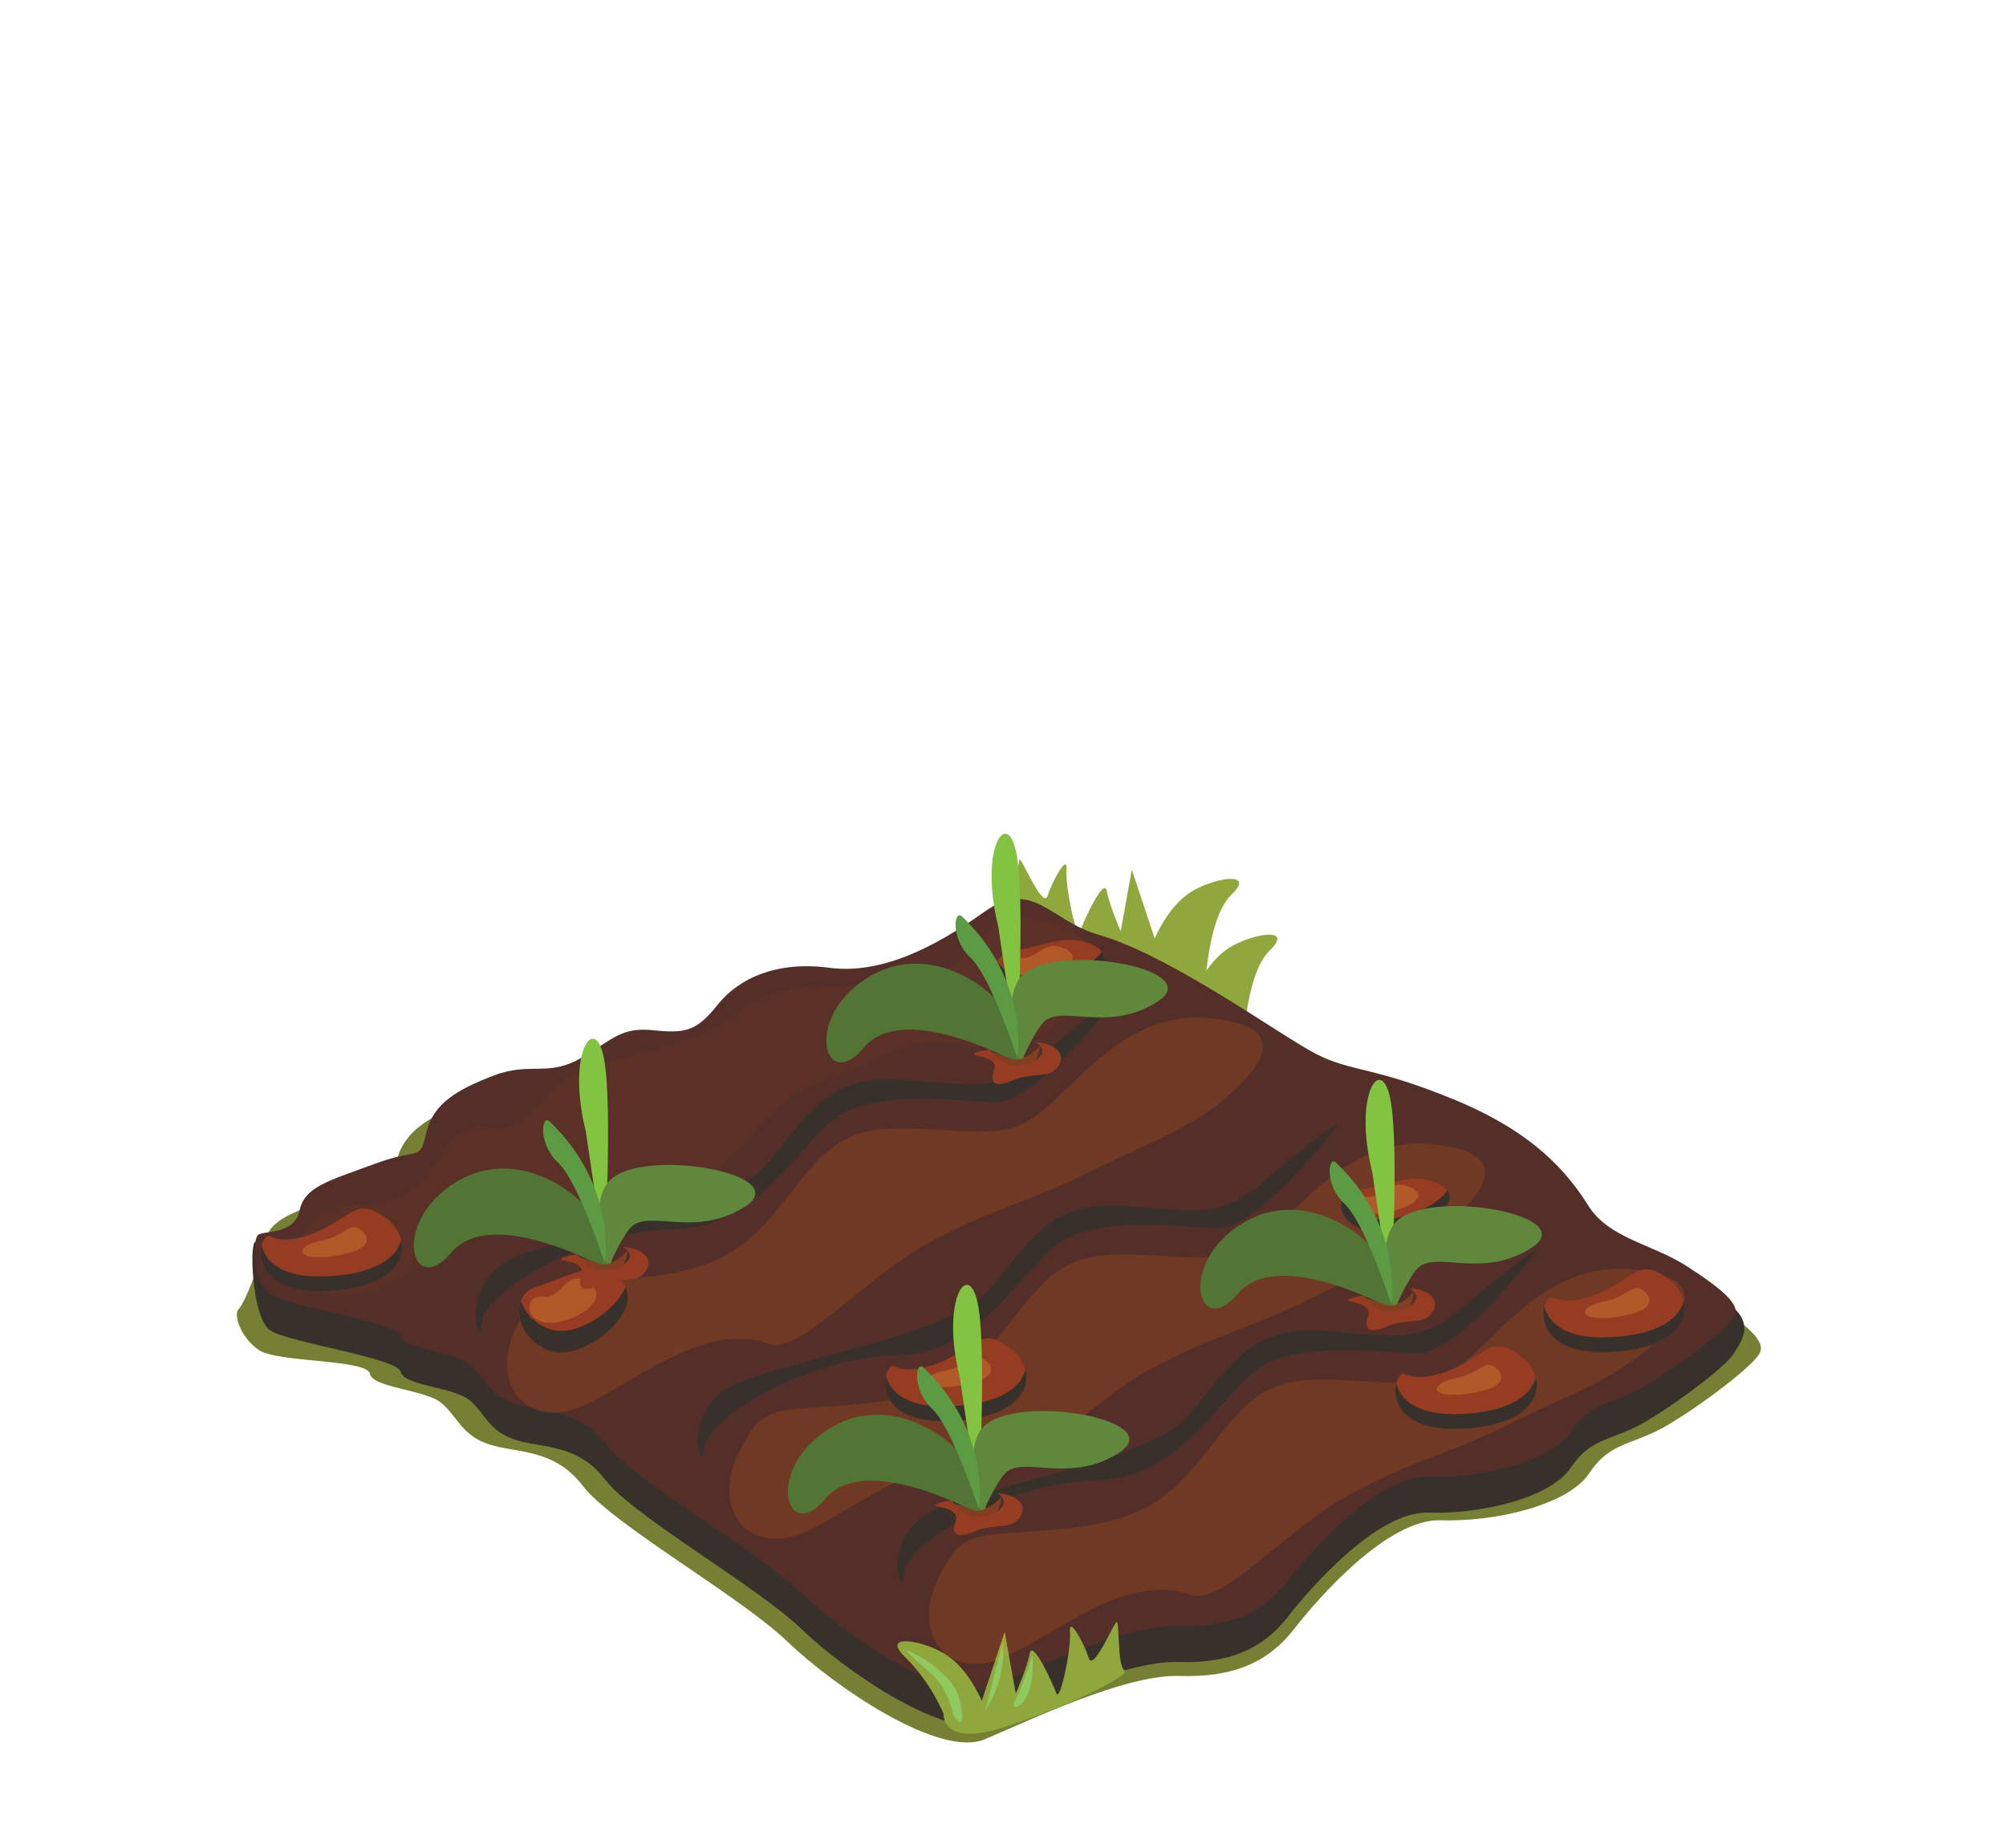 <?xml version="1.0" encoding="UTF-8" standalone="no"?>
<svg xmlns="http://www.w3.org/2000/svg" width="100%" height="100%" viewBox="-10 0 380 350" version="1.1" style="clip-rule:evenodd;fill-rule:evenodd;stroke-linejoin:round;stroke-miterlimit:2" id="svg311">
    <g transform="translate(34.872,157.928)" style="clip-rule:evenodd;display:inline;fill-rule:evenodd;stroke-linejoin:round;stroke-miterlimit:2" id="stage-1">
        <path d="m 181.132,30.399 -0.359,-1.078 c 0.244,0.141 0.465,0.275 0.664,0.403 -0.197,0.42 -0.305,0.675 -0.305,0.675 z m -6.439,-1.383 c 0,0 -0.567,-1.283 -1.185,-2.905 0.568,0.203 1.099,0.402 1.602,0.597 z m -7.68,-0.049 c -0.412,1.148 -1.38,-2.197 -2.016,-5.729 1.324,0.479 2.659,0.943 3.984,1.369 -0.89,1.743 -1.694,3.593 -1.968,4.36 z m -6.153,-6.675 c -0.362,1.158 -1.301,0.06 -2.287,-1.565 0.806,0.338 1.632,0.676 2.476,1.012 -0.071,0.195 -0.137,0.382 -0.189,0.553 z m 26.839,-0.504 c -1.631,1.096 -2.985,2.644 -4.034,4.129 0.522,-4.793 1.768,-11.505 4.736,-14.37 4.859,-4.693 -3.78,-3.133 -7.967,-0.324 -4.183,2.807 -6.566,8.61 -6.566,8.61 l -4.339,-13.026 -2.1,11.644 c 0,0 -2.138,-4.837 -2.642,-7.6 -0.505,-2.763 -4.367,5.67 -5.039,7.553 -0.675,1.882 -2.85,-8.307 -2.59,-11.6 0.258,-3.293 -2.773,2.394 -3.565,4.923 -0.787,2.529 -4.325,-5.678 -5.142,-6.715 -0.815,-1.037 -0.142,8.211 -1.633,9.057 -0.835,0.473 2.866,2.679 8.343,5.169 -0.118,2.329 -0.314,4.962 -1.077,5.395 -1.488,0.846 11.411,7.179 23.122,10.846 11.71,3.671 13.353,6.326 13.353,6.326 0,0 0.25,-15.004 5.108,-19.694 4.857,-4.691 -3.783,-3.132 -7.968,-0.323 z" style="fill:#8fa73d;fill-rule:nonzero" id="path2"/>
        <path d="m 279.154,88.56 c -6.858,-4.458 -15.431,-5.485 -19.545,-12 -4.116,-6.516 -10.631,-14.402 -26.403,-20.917 -15.774,-6.515 -20.231,-5.487 -27.089,-8.917 -6.857,-3.427 -28.8,-19.543 -43.204,-23.658 -9.611,-2.746 -13.029,-11.314 -22.63,-4.458 -9.598,6.858 -20.229,12.346 -30.516,10.972 -10.284,-1.37 -17.831,2.058 -21.945,7.202 -4.116,5.143 -6.172,5.829 -12.688,5.143 -6.514,-0.686 -7.885,1.715 -14.398,5.486 -6.515,3.772 -9.945,0.687 -17.146,3.429 -7.202,2.743 -11.999,5.485 -13.373,11.316 -1.372,5.828 -1.028,2.742 -10.287,6.172 -9.257,3.428 -13.715,4.457 -14.743,9.257 -1.029,4.8 -3.824,11.434 -4.854,12.462 -1.029,1.03 0.355,5.333 3.785,7.732 3.428,2.402 20.498,1.751 21.07,4.494 0.571,2.742 10.516,2.968 13.603,5.6 3.084,2.631 3.771,6.059 8.914,7.772 5.143,1.716 12.345,0.687 17.831,7.888 5.485,7.199 29.83,20.915 38.745,29.486 8.915,8.574 28.802,22.118 37.375,18.518 8.571,-3.601 26.589,-12.345 36.953,-12.002 10.366,0.342 16.879,-2.742 21.681,-8.915 4.799,-6.172 17.83,-20.915 27.773,-20.572 9.944,0.343 24.002,-2.744 28.117,-8.917 4.113,-6.17 8.23,-5.141 15.086,-9.257 6.858,-4.115 15.772,-10.973 17.145,-13.373 1.373,-2.399 -2.4,-5.485 -9.257,-9.943 z" style="fill:#758035;fill-rule:nonzero" id="path4"/>
        <path d="m 281.519,88.239 c -6.58,-4.277 -21.553,-4.721 -25.502,-10.975 -3.948,-6.251 -10.201,-13.819 -25.339,-20.072 -15.136,-6.252 -19.415,-5.266 -25.996,-8.556 -6.58,-3.292 -27.64,-18.757 -41.461,-22.706 -9.226,-2.634 -12.504,-10.859 -21.719,-4.278 -9.213,6.582 -19.414,11.848 -29.287,10.531 -9.874,-1.317 -17.11,1.975 -21.059,6.91 -3.951,4.936 -5.924,5.595 -12.176,4.936 -6.253,-0.658 -7.568,1.646 -13.818,5.265 -6.255,3.62 -9.547,0.659 -16.457,3.291 -6.909,2.633 -11.516,5.265 -12.833,10.86 -1.317,5.592 -0.986,2.632 -9.872,5.922 -8.884,3.292 -13.164,4.279 -14.15,8.884 -0.59,2.755 -3.149,1.553 -5.323,0.35 -1.463,-0.809 -2.752,-1.618 -3.15,-1.221 -0.986,0.987 -0.411,14.364 2.878,16.667 3.293,2.305 24.241,5.264 24.789,7.898 0.55,2.631 10.093,2.849 13.057,5.372 2.959,2.526 3.617,5.817 8.552,7.461 4.936,1.645 11.848,0.659 17.113,7.57 5.265,6.91 28.628,20.072 37.184,28.298 8.556,8.227 27.643,21.225 35.869,17.77 8.225,-3.455 25.515,-11.847 35.463,-11.518 9.947,0.331 16.2,-2.631 20.807,-8.556 4.606,-5.922 17.111,-20.072 26.655,-19.743 9.543,0.33 23.034,-2.632 26.982,-8.556 3.948,-5.922 7.898,-4.935 14.48,-8.883 6.581,-3.949 15.136,-10.531 16.453,-12.835 1.316,-2.303 4.444,-5.807 -2.14,-10.086 z" style="fill:#37302b;fill-rule:nonzero" id="path6"/>
        <path d="M 274.775,81.987 C 268.193,77.71 259.966,76.723 256.017,70.47 252.069,64.217 245.816,56.648 230.678,50.396 215.542,44.145 211.263,45.132 204.682,41.842 198.102,38.55 177.042,23.085 163.221,19.135 153.995,16.5 150.717,8.275 141.502,14.858 c -9.213,6.581 -19.414,11.846 -29.287,10.531 -9.874,-1.318 -17.11,1.974 -21.059,6.909 -3.951,4.937 -5.924,5.595 -12.176,4.937 -6.253,-0.659 -7.568,1.644 -13.818,5.265 -6.255,3.62 -9.547,0.657 -16.457,3.29 -6.909,2.633 -11.516,5.266 -12.833,10.858 -1.317,5.594 -0.986,2.634 -9.872,5.925 -8.884,3.29 -13.164,4.276 -14.15,8.884 -0.987,4.607 -6.909,3.618 -7.897,4.607 -0.987,0.988 -0.987,8.884 2.302,11.188 3.293,2.305 24.241,5.266 24.789,7.897 0.55,2.632 10.093,2.851 13.057,5.375 2.959,2.524 3.617,5.815 8.552,7.458 4.936,1.647 11.848,0.659 17.113,7.57 5.265,6.911 28.628,20.073 37.184,28.3 8.556,8.228 27.643,21.224 35.869,17.769 8.225,-3.455 25.515,-11.846 35.463,-11.517 9.947,0.33 16.2,-2.633 20.807,-8.556 4.606,-5.923 17.111,-20.072 26.655,-19.743 9.543,0.328 23.034,-2.633 26.982,-8.556 3.948,-5.923 7.898,-4.936 14.48,-8.885 6.581,-3.949 15.136,-10.529 16.453,-12.834 1.316,-2.304 -2.304,-5.265 -8.884,-9.543 z" style="fill:#542f29;fill-rule:nonzero" id="path8"/>
        <path d="m 168.154,158.485 c -1.49,-0.846 -0.817,-10.095 -1.634,-9.055 -0.815,1.035 -4.351,9.242 -5.142,6.712 -0.789,-2.527 -3.82,-8.215 -3.562,-4.921 0.259,3.293 -1.916,13.48 -2.591,11.597 -0.671,-1.882 -4.533,-10.314 -5.038,-7.55 -0.506,2.761 -2.643,7.599 -2.643,7.599 l -2.098,-11.644 -4.339,13.027 c 0,0 -2.384,-5.805 -6.569,-8.611 -4.184,-2.809 -12.824,-4.367 -7.965,0.324 4.858,4.69 7.28,10.709 7.28,10.709 0,0 -0.532,6.329 11.18,2.659 11.71,-3.668 24.613,-10.001 23.121,-10.846 z" style="fill:#8fa73d;fill-rule:nonzero" id="path10"/>
        <path d="m 139.867,157.255 c -7.471,0 -11.232,-7.787 -6.921,-16.364 4.799,-9.544 6.253,-7.571 23.364,-9.215 17.112,-1.645 21.391,-6.91 29.617,-17.44 6.708,-8.588 10.571,-10.828 19.976,-10.828 2.129,0 4.543,0.115 7.337,0.297 2.487,0.162 4.583,0.271 6.395,0.296 -0.24,0.919 -0.269,2.104 0.108,3.303 0.002,0.006 0.004,0.013 0.006,0.019 0.001,0.002 0.001,0.004 0.002,0.006 0.804,2.525 3.416,5.108 9.665,5.396 h 0.004 c 0.012,0 0.023,0.001 0.035,0.002 h 0.008 c 0.019,10e-4 0.04,0.002 0.059,0.002 0.004,0.001 0.01,0.001 0.014,0.001 0.01,0 0.019,10e-4 0.029,10e-4 0.008,0 0.016,0.001 0.023,0.001 0.011,0.001 0.022,0.001 0.033,0.001 0.012,10e-4 0.022,10e-4 0.033,0.002 h 0.022 c 0.011,0.001 0.021,0.001 0.032,0.001 0.005,10e-4 0.011,10e-4 0.016,10e-4 0.016,0.001 0.031,0.001 0.047,0.002 h 0.016 c 0.014,0 0.028,10e-4 0.042,10e-4 0.003,0 0.006,0 0.008,0.001 0.018,0 0.034,0.001 0.052,0.001 h 0.01 c 0.017,10e-4 0.033,10e-4 0.05,0.002 h 0.002 c 0.019,0 0.038,0 0.057,0.001 h 10e-4 c 0.018,0 0.037,10e-4 0.055,10e-4 h 0.003 c 0.175,0.004 0.352,0.005 0.531,0.005 0.486,0 0.991,-0.012 1.518,-0.039 0.02,-0.001 0.04,-0.002 0.06,-0.003 0.006,0 0.011,-0.001 0.017,-0.001 0.015,-0.001 0.031,-0.002 0.046,-0.002 0.005,-0.001 0.012,-0.001 0.017,-0.001 0.019,-0.001 0.037,-0.002 0.056,-0.003 0.007,-0.001 0.015,-0.001 0.022,-0.002 0.012,0 0.025,-0.001 0.037,-0.002 0.008,0 0.016,-10e-4 0.024,-10e-4 0.018,-0.001 0.036,-0.002 0.054,-0.003 0.006,0 0.014,-0.001 0.02,-0.001 0.013,-0.001 0.026,-0.002 0.038,-0.003 0.009,0 0.018,-0.001 0.027,-0.001 0.012,-10e-4 0.023,-0.002 0.036,-0.002 0.013,-10e-4 0.026,-0.002 0.04,-0.003 0.01,0 0.019,-10e-4 0.03,-0.002 0.01,0 0.021,-0.001 0.032,-0.002 0.008,0 0.019,-0.001 0.027,-0.002 0.013,0 0.025,-10e-4 0.038,-0.002 0.013,-0.001 0.027,-0.002 0.04,-0.003 0.011,0 0.02,-0.001 0.031,-0.002 0.009,0 0.017,-0.001 0.027,-0.001 0.009,-0.001 0.018,-0.002 0.028,-0.002 0.011,-0.001 0.023,-0.002 0.034,-0.003 0.016,-0.001 0.031,-0.002 0.046,-0.003 0.009,-0.001 0.016,-0.001 0.025,-0.002 0.011,-10e-4 0.022,-10e-4 0.033,-0.002 0.007,-0.001 0.013,-0.001 0.02,-0.002 0.021,-0.001 0.04,-0.003 0.061,-0.004 0.006,-0.001 0.013,-0.001 0.019,-0.001 0.012,-10e-4 0.024,-0.002 0.036,-0.003 0.005,-10e-4 0.011,-10e-4 0.015,-10e-4 0.026,-0.002 0.052,-0.004 0.078,-0.006 0.002,0 0.003,-0.001 0.005,-0.001 0.013,-0.001 0.024,-0.002 0.037,-0.003 0.004,0 0.01,0 0.014,-0.001 0.04,-0.003 0.08,-0.006 0.12,-0.009 0.004,-10e-4 0.009,-10e-4 0.014,-0.002 0.013,-0.001 0.025,-0.002 0.038,-0.003 0.004,0 0.008,0 0.012,-0.001 0.026,-0.002 0.052,-0.004 0.078,-0.007 h 0.003 c 0.013,-0.001 0.026,-0.002 0.039,-0.003 0.005,-0.001 0.008,-0.001 0.013,-0.001 0.042,-0.004 0.083,-0.008 0.125,-0.012 h 0.002 c 2.565,-0.234 4.675,-0.699 6.384,-1.326 0,-0.001 0.002,-0.001 0.003,-0.001 0.008,-0.004 0.016,-0.007 0.025,-0.01 0.003,-10e-4 0.007,-0.002 0.01,-0.003 0.008,-0.003 0.015,-0.006 0.023,-0.009 10e-4,0 10e-4,0 0.002,-10e-4 0.016,-0.006 0.032,-0.012 0.048,-0.018 0.006,-0.002 0.011,-0.004 0.017,-0.006 0.006,-0.002 0.012,-0.005 0.018,-0.007 0.009,-0.003 0.017,-0.006 0.027,-0.01 0.005,-0.002 0.011,-0.004 0.016,-0.006 0.009,-0.004 0.018,-0.007 0.027,-0.01 0.004,-0.002 0.007,-0.003 0.011,-0.005 0.01,-0.003 0.021,-0.008 0.03,-0.011 0.003,-10e-4 0.006,-0.002 0.008,-0.003 0.012,-0.005 0.024,-0.01 0.036,-0.014 0.003,-0.001 0.006,-0.002 0.008,-0.003 0.012,-0.005 0.022,-0.009 0.034,-0.013 0.001,-10e-4 0.002,-0.002 0.004,-0.002 0.027,-0.011 0.053,-0.021 0.08,-0.032 7.606,-3.032 6.682,-9.42 2.433,-12.381 -1.718,-1.198 -2.93,-1.686 -4.013,-1.686 -1.857,0 -3.338,1.434 -6.352,3.188 -0.32,0.186 -0.64,0.363 -0.956,0.529 2.079,-1.564 4.352,-3.799 7.582,-6.923 8.237,-7.972 14.972,-11.437 22.631,-11.437 1.299,0 2.626,0.1 3.99,0.294 -1.398,0.445 -2.819,1.623 -5.179,2.997 -3.201,1.865 -6.255,2.7 -8.564,2.7 -1.133,0 -2.086,-0.201 -2.789,-0.58 -0.096,-0.051 -0.194,-0.076 -0.292,-0.076 -1.016,0 -2.079,2.62 -1.153,5.24 0.398,1.126 1.165,2.253 2.461,3.171 l 0.001,10e-4 c 0.007,0.005 0.014,0.01 0.021,0.015 0.002,0.001 0.005,0.003 0.008,0.005 0.005,0.004 0.01,0.007 0.015,0.011 0.007,0.005 0.012,0.008 0.019,0.013 0.002,0.001 0.004,0.003 0.007,0.005 0.005,0.003 0.01,0.007 0.016,0.011 1.167,0.804 2.753,1.442 4.869,1.769 0.003,0 0.005,10e-4 0.008,10e-4 0.01,0.001 0.019,0.003 0.029,0.004 0.002,0.001 0.005,0.001 0.007,0.001 0.016,0.003 0.032,0.005 0.048,0.008 0.005,0 0.012,0.001 0.017,0.002 0.007,0.001 0.015,0.002 0.022,0.003 0.008,0.002 0.017,0.003 0.025,0.004 0.009,0.001 0.017,0.003 0.026,0.004 0.009,10e-4 0.019,0.003 0.029,0.004 0.005,0.001 0.01,0.001 0.016,0.002 0.012,0.002 0.024,0.004 0.037,0.005 0.002,0.001 0.003,0.001 0.004,0.001 0.014,0.002 0.029,0.004 0.043,0.006 0.004,10e-4 0.008,10e-4 0.012,0.002 0.03,0.004 0.06,0.008 0.091,0.012 h 0.004 c 0.892,0.117 1.873,0.18 2.952,0.18 0.486,0 0.991,-0.013 1.517,-0.039 0.02,-0.001 0.041,-0.002 0.061,-0.003 0.005,-0.001 0.01,-0.001 0.015,-0.001 0.018,-0.001 0.037,-0.002 0.055,-0.003 h 0.007 c 0.021,-0.002 0.043,-0.003 0.065,-0.004 h 0.002 c 0.022,-10e-4 0.043,-0.002 0.065,-0.004 h 0.002 c 3.264,-0.186 5.863,-0.72 7.885,-1.485 -7.448,6.79 -16.31,9.683 -26.802,14.93 -11.847,5.923 -18.427,6.91 -30.603,13.491 -11.355,6.137 -22.684,19.302 -28.988,19.301 -0.455,0 -0.885,-0.069 -1.287,-0.214 -1.841,-0.667 -3.711,-0.958 -5.595,-0.958 -10.322,0 -20.991,8.75 -28.828,12.387 l -0.791,-4.388 -1.806,5.422 c -0.381,0.121 -0.753,0.223 -1.115,0.304 -0.929,0.208 -1.817,0.306 -2.658,0.306 z M 274.188,88.818 c -0.335,-1.797 -1.487,-3.475 -3.145,-4.631 -0.243,-0.17 -0.476,-0.325 -0.701,-0.467 3.474,1.249 4.265,3.146 3.846,5.098 z" style="fill:#6f3923;fill-rule:nonzero" id="path12"/>
        <path d="m 143.64,156.645 1.806,-5.422 0.791,4.388 c -0.905,0.42 -1.773,0.772 -2.597,1.034 z" style="fill:#a1a438;fill-rule:nonzero" id="path14"/>
        <path d="m 231.336,90.426 c -8.881,7.45 -16.452,3.737 -28.629,3.737 -12.176,0 -16.452,9.542 -23.034,16.672 -6.582,7.13 -33.564,11.956 -46.069,16.563 -12.503,4.608 -7.567,18.758 -7.238,12.834 0.328,-5.923 19.743,-17.441 36.525,-17.769 16.782,-0.33 24.022,-17.77 31.92,-21.939 7.896,-4.17 21.061,-2.412 28.629,-2.083 7.568,0.329 22.047,-18.429 22.047,-18.429 3.337,-4.046 -5.265,2.963 -14.151,10.414 z" style="fill:#37302b;fill-rule:nonzero" id="path16"/>
        <path d="m 102.026,133.552 c -7.472,0 -11.234,-7.787 -6.921,-16.364 4.797,-9.544 6.251,-7.569 23.363,-9.215 1.906,-0.183 3.652,-0.411 5.263,-0.686 0.302,0.481 0.687,0.947 1.166,1.381 10e-4,10e-4 0.003,0.002 0.004,0.003 0.005,0.005 0.01,0.01 0.015,0.014 0.002,0.002 0.004,0.004 0.006,0.006 0.006,0.004 0.011,0.01 0.017,0.014 0.004,0.004 0.007,0.007 0.011,0.011 0.002,0.001 0.004,0.003 0.006,0.005 0.99,0.876 2.377,1.617 4.274,2.076 h 0.001 c 0.028,0.007 0.055,0.013 0.083,0.02 0.003,0.001 0.006,0.001 0.01,0.002 0.016,0.004 0.032,0.008 0.049,0.012 0.001,0 0.002,0 0.004,10e-4 0.007,0.001 0.014,0.003 0.021,0.005 0.006,10e-4 0.011,0.002 0.017,0.003 0.006,0.002 0.013,0.003 0.019,0.005 0.011,0.002 0.022,0.005 0.033,0.007 0.005,10e-4 0.01,0.002 0.016,0.004 0.008,0.001 0.015,0.003 0.023,0.005 0.005,10e-4 0.01,0.002 0.015,0.003 0.012,0.003 0.024,0.005 0.036,0.008 0.003,0.001 0.007,0.002 0.011,0.002 0.009,0.002 0.02,0.005 0.03,0.007 0.003,0.001 0.007,0.001 0.01,0.002 0.014,0.003 0.026,0.006 0.039,0.009 h 0.005 c 0.012,0.003 0.025,0.006 0.038,0.008 0.002,10e-4 0.004,10e-4 0.006,0.002 0.029,0.006 0.058,0.012 0.087,0.018 1.187,0.24 2.557,0.375 4.137,0.375 0.486,0.001 0.992,-0.012 1.519,-0.039 0.017,-0.001 0.033,-0.002 0.05,-0.003 6.995,-0.361 10.975,-2.304 12.806,-4.701 0.002,-0.003 0.004,-0.006 0.006,-0.009 0.002,-0.002 0.003,-0.003 0.005,-0.005 2.407,-3.166 1.075,-7.118 -2.008,-9.268 -0.975,-0.68 -1.787,-1.131 -2.506,-1.393 1.366,-1.606 2.76,-3.383 4.292,-5.343 6.707,-8.586 10.569,-10.828 19.971,-10.828 2.13,0 4.545,0.115 7.341,0.297 2.846,0.186 5.181,0.302 7.163,0.302 8.559,0 10.551,-2.158 18.834,-10.175 8.236,-7.97 14.97,-11.436 22.628,-11.436 1.826,0 3.706,0.197 5.67,0.578 10.201,1.974 6.61,7.525 3.621,10.858 -7.999,8.924 -17.77,11.848 -29.617,17.771 -11.845,5.923 -18.427,6.91 -30.604,13.49 -11.353,6.139 -22.684,19.301 -28.986,19.3 -0.455,0 -0.885,-0.069 -1.286,-0.214 -1.84,-0.666 -3.71,-0.957 -5.592,-0.957 -12.066,0 -24.605,11.956 -32.545,13.726 -0.928,0.207 -1.815,0.306 -2.656,0.306 z M 215.505,75.608 c 0.012,0.002 0.024,0.004 0.036,0.006 0.471,0.081 0.977,0.12 1.506,0.12 1.233,0 2.594,-0.209 3.954,-0.571 6.601,-1.752 13.168,-7.092 4.905,-9.519 -0.771,-0.226 -1.582,-0.322 -2.43,-0.322 -3.254,0 -7.049,1.413 -11.226,2.272 -5.159,1.062 -3.685,6.597 2.879,7.942 h 0.001 c 0.009,0.002 0.018,0.004 0.027,0.006 10e-4,0 0.003,0.001 0.004,0.001 0.026,0.005 0.053,0.01 0.08,0.016 0.002,0 0.004,0.001 0.007,0.001 0.008,0.002 0.016,0.003 0.024,0.005 0.003,0 0.006,0.001 0.01,0.002 0.024,0.004 0.048,0.009 0.072,0.013 0.005,0.001 0.01,0.002 0.015,0.003 0.006,0.001 0.013,0.002 0.019,0.004 0.006,10e-4 0.012,0.002 0.018,0.003 0.007,10e-4 0.013,0.002 0.02,0.004 0.01,0.001 0.019,0.003 0.029,0.005 0.005,10e-4 0.009,0.002 0.014,0.002 0.008,0.002 0.015,0.003 0.023,0.004 0.004,10e-4 0.009,0.002 0.013,0.003 z" style="fill:#6f3923;fill-rule:nonzero" id="path18"/>
        <path d="m 193.494,66.721 c -8.883,7.451 -16.452,3.739 -28.628,3.739 -12.175,0 -16.452,9.543 -23.035,16.672 -6.583,7.131 -33.565,11.956 -46.069,16.563 -12.504,4.607 -7.568,18.757 -7.239,12.835 0.329,-5.924 19.743,-17.442 36.527,-17.771 16.781,-0.328 24.022,-17.769 31.918,-21.939 7.898,-4.17 21.061,-2.411 28.629,-2.083 7.568,0.329 22.046,-18.426 22.046,-18.426 3.339,-4.047 -5.263,2.961 -14.149,10.41 z" style="fill:#37302b;fill-rule:nonzero" id="path20"/>
        <path d="m 59.942,109.672 c -1.541,0 -2.924,-0.331 -4.112,-0.932 1.509,0.274 3.108,0.509 4.727,0.915 -0.208,0.011 -0.412,0.017 -0.615,0.017 z" style="fill:#5b3f25;fill-rule:nonzero" id="path22"/>
        <path d="m 60.557,109.655 c -1.619,-0.406 -3.218,-0.641 -4.727,-0.915 -4.57,-2.314 -6.237,-8.625 -2.811,-15.433 0.221,-0.44 0.434,-0.854 0.643,-1.246 0.637,2.494 2.658,4.98 5.885,5.938 h 0.001 c 0.009,0.003 0.018,0.005 0.028,0.008 10e-4,0 0.002,10e-4 0.003,10e-4 0.027,0.008 0.053,0.015 0.08,0.023 0.003,10e-4 0.006,0.002 0.01,0.003 0.007,0.002 0.014,0.004 0.022,0.006 0.005,10e-4 0.009,0.003 0.014,0.004 0.01,0.003 0.019,0.005 0.029,0.008 0.007,0.002 0.014,0.004 0.022,0.006 0.005,10e-4 0.011,0.003 0.016,0.004 0.007,0.002 0.014,0.004 0.021,0.006 0.005,0.001 0.01,0.003 0.014,0.004 0.012,0.003 0.024,0.006 0.035,0.009 0.472,0.124 0.977,0.182 1.506,0.182 6.509,0 16.581,-8.838 11.199,-13.836 1.184,-0.093 2.459,-0.202 3.835,-0.335 17.112,-1.645 21.39,-6.911 29.616,-17.441 6.708,-8.584 10.571,-10.827 19.971,-10.827 2.131,0 4.546,0.115 7.343,0.298 2.846,0.186 5.18,0.301 7.162,0.301 8.559,0 10.551,-2.157 18.833,-10.173 8.238,-7.972 14.971,-11.438 22.629,-11.438 1.826,0 3.707,0.198 5.671,0.578 10.201,1.975 6.607,7.526 3.619,10.86 -8,8.921 -17.77,11.846 -29.616,17.769 -11.846,5.923 -18.429,6.91 -30.603,13.491 -11.354,6.139 -22.684,19.302 -28.987,19.3 -0.455,0 -0.885,-0.069 -1.286,-0.214 -1.841,-0.666 -3.711,-0.957 -5.594,-0.957 -12.065,0 -24.604,11.955 -32.543,13.728 -0.704,0.157 -1.385,0.251 -2.04,0.288 z" style="fill:#6f3923;fill-rule:nonzero" id="path24"/>
        <path d="m 151.411,42.84 c -8.886,7.451 -16.455,3.737 -28.631,3.737 -12.174,0 -16.452,9.545 -23.035,16.674 -6.581,7.131 -33.563,11.955 -46.067,16.564 -12.505,4.605 -7.569,18.756 -7.24,12.833 0.329,-5.923 19.744,-17.442 36.525,-17.77 16.782,-0.331 24.023,-17.769 31.92,-21.939 7.899,-4.17 21.061,-2.412 28.629,-2.083 7.569,0.329 22.046,-18.428 22.046,-18.428 3.338,-4.046 -5.264,2.962 -14.147,10.412 z" style="fill:#37302b;fill-rule:nonzero" id="path26"/>
        <path d="m 20.098,87.477 c -1.716,0 -3.267,-0.268 -4.566,-0.795 h 0.144 c 0.487,0 0.991,-0.013 1.518,-0.039 0.02,-0.001 0.04,-0.002 0.059,-0.003 0.007,-0.001 0.012,-0.001 0.019,-0.001 0.016,-10e-4 0.032,-0.002 0.049,-0.003 0.003,0 0.008,0 0.012,-10e-4 0.019,-0.001 0.041,-0.002 0.061,-0.003 0.003,0 0.006,0 0.01,-0.001 0.018,0 0.035,-0.001 0.052,-0.002 0.005,-0.001 0.009,-0.001 0.013,-0.001 0.021,-0.001 0.041,-0.003 0.061,-0.004 h 0.007 c 0.018,-10e-4 0.037,-0.002 0.056,-0.003 0.004,-10e-4 0.008,-10e-4 0.012,-10e-4 0.041,-0.003 0.081,-0.005 0.122,-0.008 0.004,0 0.008,0 0.012,-10e-4 0.019,-0.001 0.04,-0.002 0.059,-0.003 h 0.001 c 0.022,-0.002 0.044,-0.003 0.065,-0.005 h 0.004 c 0.021,-10e-4 0.041,-0.003 0.063,-0.004 h 10e-4 c 0.022,-0.002 0.043,-0.003 0.065,-0.005 h 0.001 c 0.02,-10e-4 0.041,-0.003 0.061,-0.004 0.003,0 0.005,-0.001 0.008,-0.001 0.042,-0.003 0.082,-0.006 0.124,-0.009 h 0.007 c 0.02,-0.002 0.041,-0.004 0.061,-0.005 0.043,-0.003 0.086,-0.007 0.128,-0.01 h 0.003 c 0.043,-0.004 0.085,-0.007 0.128,-0.011 C 33.477,85.3 33.33,76.335 28.052,72.656 26.335,71.46 25.124,70.972 24.04,70.972 c -1.857,0 -3.338,1.433 -6.352,3.186 -1.811,1.054 -3.576,1.779 -5.185,2.21 0.156,-0.366 0.33,-0.742 0.523,-1.126 4.799,-9.543 16.042,1.014 25.184,-13.543 3.243,-5.163 5.551,-6.119 7.693,-6.119 0.631,0 1.247,0.083 1.869,0.166 0.622,0.083 1.248,0.166 1.9,0.166 1.962,0 4.15,-0.753 7.097,-4.525 8.225,-10.53 27.841,-8.887 38.371,-17.658 11.654,-9.709 31.719,-0.279 41.921,-10.151 6.462,-6.253 7.707,-8.083 10.345,-8.083 1.526,0 3.519,0.613 7.257,1.336 2.72,0.527 4.714,1.85 5.903,3.639 -0.05,-0.016 -0.101,-0.031 -0.151,-0.046 -0.772,-0.226 -1.583,-0.322 -2.431,-0.322 -3.253,0 -7.049,1.413 -11.226,2.273 -4.035,0.83 -4.01,4.397 -0.667,6.554 1.017,0.658 2.343,1.185 3.959,1.463 0.472,0.081 0.978,0.12 1.507,0.12 1.38,0 2.92,-0.262 4.438,-0.706 2.039,-0.595 4.038,-1.518 5.563,-2.576 -1,4.09 -4.59,8.521 -11.172,11.649 -2.827,1.345 -5.207,1.77 -7.393,1.77 -1.88,0 -3.616,-0.315 -5.368,-0.629 -1.752,-0.315 -3.52,-0.629 -5.464,-0.629 -2.502,0 -5.296,0.521 -8.723,2.235 -11.846,5.923 -17.689,4.987 -26.36,16.009 -7.596,9.66 -24.221,16.924 -32.019,16.924 -0.985,0 -1.83,-0.116 -2.497,-0.357 -1.84,-0.666 -3.71,-0.957 -5.593,-0.957 -12.066,0 -24.604,11.957 -32.546,13.727 -1.515,0.338 -2.971,0.505 -4.325,0.505 z" style="fill:#5b3127;fill-rule:nonzero" id="path28"/>
        <path d="m 70.206,82.944 c -3.73,-1.666 -8.39,1.316 -13.656,2.962 -5.265,1.645 -3.619,10.366 3.292,12.175 6.91,1.81 21.059,-10.367 10.364,-15.137 z" style="fill:#963c22;fill-rule:nonzero" id="path30"/>
        <path d="m 59.842,94.003 c -3.198,-0.838 -5.251,-3.155 -6.033,-5.568 -1.275,3.241 0.944,8.314 6.033,9.646 5.765,1.507 16.554,-6.71 13.772,-12.247 -1.902,4.715 -9.328,9.333 -13.772,8.169 z" style="fill:#37302b;fill-rule:nonzero" id="path32"/>
        <path d="m 59.317,92.666 c -0.154,0 -0.305,-0.005 -0.451,-0.016 -4.394,-0.313 -4.376,-4.967 -1.285,-4.967 0.144,0 0.294,0.01 0.452,0.031 0.141,0.019 0.279,0.029 0.412,0.029 1.314,0 2.236,-0.884 3.129,-1.768 0.893,-0.883 1.757,-1.766 2.954,-1.766 0.508,0 1.076,0.159 1.731,0.545 5.416,3.186 -2.275,7.912 -6.942,7.912 z" style="fill:#b15929;fill-rule:nonzero" id="path34"/>
        <path d="m 225.906,65.644 c -3.733,-1.096 -8.391,0.867 -13.656,1.95 -5.265,1.084 -3.621,6.826 3.291,8.02 6.91,1.191 21.06,-6.828 10.365,-9.97 z" style="fill:#963c22;fill-rule:nonzero" id="path36"/>
        <path d="m 215.541,72.928 c -3.2,-0.552 -5.253,-2.079 -6.033,-3.668 -1.277,2.135 0.946,5.475 6.033,6.354 5.763,0.995 16.553,-4.42 13.77,-8.066 -1.9,3.104 -9.327,6.146 -13.77,5.38 z" style="fill:#37302b;fill-rule:nonzero" id="path38"/>
        <path d="m 215.017,72.046 c -0.154,0 -0.306,-0.003 -0.453,-0.01 -4.393,-0.206 -4.376,-3.271 -1.286,-3.271 0.144,0 0.295,0.007 0.453,0.021 0.141,0.012 0.278,0.018 0.411,0.018 1.315,0 2.237,-0.582 3.13,-1.164 0.893,-0.581 1.756,-1.163 2.953,-1.163 0.507,0 1.075,0.105 1.73,0.359 5.417,2.098 -2.271,5.211 -6.938,5.21 z" style="fill:#b15929;fill-rule:nonzero" id="path40"/>
        <path d="m 160.415,20.424 c -3.732,-1.096 -8.391,0.866 -13.657,1.951 -5.264,1.083 -3.618,6.825 3.292,8.017 6.909,1.191 21.06,-6.826 10.365,-9.968 z" style="fill:#963c22;fill-rule:nonzero" id="path42"/>
        <path d="m 150.05,27.708 c -3.2,-0.552 -5.254,-2.081 -6.033,-3.667 -1.274,2.133 0.943,5.474 6.033,6.351 5.765,0.995 16.552,-4.419 13.771,-8.066 -1.902,3.107 -9.328,6.148 -13.771,5.382 z" style="fill:#37302b;fill-rule:nonzero" id="path44"/>
        <path d="m 149.528,26.825 c -0.155,0 -0.307,-0.003 -0.454,-0.01 -4.394,-0.204 -4.377,-3.27 -1.289,-3.27 0.144,0 0.295,0.007 0.453,0.021 0.142,0.012 0.279,0.018 0.413,0.018 1.314,0 2.237,-0.582 3.13,-1.163 0.892,-0.582 1.755,-1.164 2.952,-1.164 0.508,0 1.076,0.105 1.732,0.36 5.415,2.095 -2.271,5.209 -6.937,5.208 z" style="fill:#b15929;fill-rule:nonzero" id="path46"/>
        <path d="m 242.974,98.727 c -4.663,-3.25 -5.594,-1.275 -10.365,1.502 -4.772,2.775 -9.213,3.27 -11.353,2.117 -1.082,-0.583 -2.46,2.291 -1.444,5.164 0.991,2.804 4.26,5.608 12.304,5.202 16.288,-0.821 16.288,-10.202 10.858,-13.985 z" style="fill:#963c22;fill-rule:nonzero" id="path48"/>
        <path d="m 232.116,109.915 c -8.668,0.438 -11.792,-2.85 -12.495,-5.851 -0.778,3.137 0.884,9.234 12.495,8.648 11.623,-0.586 14.95,-5.53 13.927,-9.689 -0.84,3.321 -4.857,6.436 -13.927,6.892 z" style="fill:#37302b;fill-rule:nonzero" id="path50"/>
        <path d="m 230.435,106.285 c -4.591,0 -3.873,-2.295 0.363,-3.115 3.715,-0.72 4.987,-2.574 6.358,-2.574 0.511,0 1.036,0.258 1.706,0.929 0,0 3.29,3.126 -4.939,4.441 -1.393,0.223 -2.551,0.319 -3.488,0.319 z" style="fill:#b15929;fill-rule:nonzero" id="path52"/>
        <path d="m 146.298,97.27 c -4.662,-3.248 -5.593,-1.273 -10.365,1.503 -4.772,2.776 -9.214,3.27 -11.354,2.117 -1.082,-0.582 -2.459,2.291 -1.444,5.165 0.991,2.804 4.259,5.608 12.304,5.201 16.287,-0.824 16.287,-10.2 10.859,-13.986 z" style="fill:#963c22;fill-rule:nonzero" id="path54"/>
        <path d="m 135.439,108.459 c -8.666,0.438 -11.791,-2.85 -12.492,-5.851 -0.78,3.135 0.881,9.234 12.492,8.648 11.624,-0.586 14.949,-5.529 13.93,-9.691 -0.843,3.323 -4.858,6.437 -13.93,6.894 z" style="fill:#37302b;fill-rule:nonzero" id="path56"/>
        <path d="m 133.758,104.828 c -4.588,0 -3.871,-2.294 0.365,-3.115 3.716,-0.719 4.986,-2.573 6.356,-2.573 0.51,0 1.035,0.258 1.705,0.928 0,0 3.291,3.126 -4.935,4.441 -1.396,0.224 -2.554,0.319 -3.491,0.319 z" style="fill:#b15929;fill-rule:nonzero" id="path58"/>
        <path d="m 271.043,84.187 c -4.663,-3.249 -5.595,-1.275 -10.366,1.502 -4.771,2.779 -9.215,3.271 -11.353,2.12 -1.084,-0.584 -2.461,2.29 -1.445,5.164 0.991,2.803 4.261,5.607 12.304,5.201 16.288,-0.823 16.288,-10.201 10.86,-13.987 z" style="fill:#963c22;fill-rule:nonzero" id="path60"/>
        <path d="m 260.183,95.377 c -8.667,0.437 -11.79,-2.851 -12.494,-5.851 -0.776,3.136 0.884,9.233 12.494,8.648 11.623,-0.588 14.949,-5.531 13.93,-9.691 -0.843,3.321 -4.859,6.436 -13.93,6.894 z" style="fill:#37302b;fill-rule:nonzero" id="path62"/>
        <path d="m 258.505,91.747 c -4.593,0 -3.875,-2.296 0.363,-3.116 3.715,-0.719 4.985,-2.574 6.355,-2.574 0.511,0 1.036,0.258 1.706,0.928 0,0 3.289,3.127 -4.936,4.443 -1.394,0.223 -2.552,0.319 -3.488,0.319 z" style="fill:#b15929;fill-rule:nonzero" id="path64"/>
        <path d="M 28.052,72.656 C 23.391,69.408 22.459,71.382 17.688,74.158 12.917,76.934 8.474,77.429 6.335,76.275 5.252,75.693 3.874,78.566 4.89,81.441 5.881,84.244 9.15,87.048 17.194,86.643 33.482,85.819 33.482,76.441 28.052,72.656 Z" style="fill:#963c22;fill-rule:nonzero" id="path66"/>
        <path d="m 17.194,83.845 c -8.665,0.438 -11.79,-2.851 -12.492,-5.85 -0.78,3.134 0.884,9.234 12.492,8.648 11.623,-0.588 14.95,-5.532 13.929,-9.691 -0.842,3.323 -4.856,6.435 -13.929,6.893 z" style="fill:#37302b;fill-rule:nonzero" id="path68"/>
        <path d="m 15.518,80.215 c -4.592,0 -3.876,-2.295 0.359,-3.117 3.716,-0.719 4.987,-2.572 6.357,-2.572 0.511,0 1.036,0.258 1.707,0.928 0,0 3.29,3.125 -4.937,4.443 -1.393,0.223 -2.549,0.318 -3.486,0.318 z" style="fill:#b15929;fill-rule:nonzero" id="path70"/>
        <path d="m 127.188,154.767 c -1.206,-0.384 2.193,2.302 4.883,4.881 2.688,2.576 3.618,7.129 3.618,7.129 1.536,2.852 2.359,1.536 1.099,-3.126 -1.265,-4.663 -8.392,-8.502 -9.6,-8.884 z" style="fill:#91c961;fill-rule:nonzero" id="path72"/>
        <path d="m 141.777,166.009 c 0,0 4.058,-5.537 3.291,-12.888 z" style="fill:#91c961;fill-rule:nonzero" id="path74"/>
        <path d="m 147.373,164.254 c -1.429,2.357 3.946,1.755 3.344,-8.664 0,0 -1.92,6.305 -3.344,8.664 z" style="fill:#91c961;fill-rule:nonzero" id="path76"/>
        <path d="m 141.907,129.532 c 0,0 -22.549,-12.924 -30.397,-3.591 -7.847,9.334 -11.847,-6.868 2.158,-14.047 12.256,-6.281 26.118,4.847 27.532,12.79 0.362,2.029 0.82,2.516 0.707,4.848 z" style="fill:#527435;fill-rule:nonzero" id="path78"/>
        <path d="m 136.95,103.009 c -3.77,-15.078 1.884,-22.887 3.502,-13.463 1.615,9.424 0,37.157 0,37.157 z" style="fill:#82c341;fill-rule:nonzero" id="path80"/>
        <path d="m 141.137,128.947 c 0,0 -4.482,-13.3 1.033,-17.255 7.606,-5.453 34.328,-0.41 24.905,5.595 -9.423,6.007 -18.107,0.396 -21.54,3.852 -1.718,1.73 -4.398,7.808 -4.398,7.808 z" style="fill:#60883c;fill-rule:nonzero" id="path82"/>
        <path d="m 130.079,101.126 c -1.513,-1.439 -2.245,4.207 1.615,7.802 3.86,3.595 8.861,19.05 8.861,19.05 0,0 2.447,-14.555 -10.476,-26.852 z" style="fill:#5c9a43;fill-rule:nonzero" id="path84"/>
        <path d="m 144.842,125.645 c 0,0 -3.07,3.384 -5.422,2.421 -2.356,-0.963 -4.139,-1.363 -4.139,-1.363 0,0 4.043,4.327 6.641,3.519 2.602,-0.807 2.92,-4.577 2.92,-4.577 z" style="fill:#813e20;fill-rule:nonzero" id="path86"/>
        <path d="m 143.968,124.871 c 0,0 2.304,1.245 0.874,2.806 -1.429,1.561 -5.031,2.101 -6.417,1.368 -1.385,-0.735 -3.144,-2.727 -3.144,-2.727 0,0 -2.333,0.301 -2.962,0.801 -0.63,0.501 4.859,0.343 3.819,3.204 -1.039,2.861 0.957,2.953 3.282,1.965 2.323,-0.989 3.311,-0.9 6.362,-1.258 3.05,-0.358 5.708,-5.318 -1.814,-6.159 z" style="fill:#963c22;fill-rule:nonzero" id="path88"/>
        <path d="m 220.043,90.707 c 0,0 -22.547,-12.924 -30.396,-3.591 -7.85,9.334 -11.846,-6.867 2.16,-14.047 12.253,-6.281 26.117,4.847 27.531,12.789 0.36,2.03 0.819,2.516 0.705,4.849 z" style="fill:#527435;fill-rule:nonzero" id="path90"/>
        <path d="m 215.089,64.183 c -3.769,-15.078 1.885,-22.887 3.501,-13.462 1.616,9.423 0,37.157 0,37.157 z" style="fill:#82c341;fill-rule:nonzero" id="path92"/>
        <path d="m 219.276,90.123 c 0,0 -4.486,-13.302 1.029,-17.256 7.608,-5.453 34.331,-0.41 24.906,5.595 -9.423,6.006 -18.107,0.396 -21.54,3.852 -1.717,1.729 -4.395,7.809 -4.395,7.809 z" style="fill:#60883c;fill-rule:nonzero" id="path94"/>
        <path d="m 208.214,62.3 c -1.512,-1.438 -2.242,4.208 1.616,7.803 3.858,3.595 8.865,19.049 8.865,19.049 0,0 2.444,-14.554 -10.481,-26.852 z" style="fill:#5c9a43;fill-rule:nonzero" id="path96"/>
        <path d="m 222.977,86.819 c 0,0 -3.066,3.385 -5.422,2.422 -2.353,-0.963 -4.139,-1.363 -4.139,-1.363 0,0 4.045,4.327 6.647,3.519 2.599,-0.808 2.914,-4.578 2.914,-4.578 z" style="fill:#813e20;fill-rule:nonzero" id="path98"/>
        <path d="m 222.106,86.046 c 0,0 2.301,1.245 0.871,2.806 -1.428,1.561 -5.029,2.101 -6.415,1.367 -1.386,-0.735 -3.146,-2.726 -3.146,-2.726 0,0 -2.332,0.301 -2.96,0.801 -0.629,0.501 4.857,0.343 3.819,3.204 -1.036,2.861 0.958,2.953 3.28,1.965 2.324,-0.989 3.311,-0.9 6.361,-1.258 3.054,-0.358 5.713,-5.318 -1.81,-6.159 z" style="fill:#963c22;fill-rule:nonzero" id="path100"/>
        <path d="m 71.053,82.909 c 0,0 -22.548,-12.924 -30.396,-3.591 -7.85,9.334 -11.846,-6.868 2.16,-14.047 12.253,-6.282 26.117,4.846 27.531,12.789 0.359,2.03 0.818,2.516 0.705,4.849 z" style="fill:#527435;fill-rule:nonzero" id="path102"/>
        <path d="M 66.099,56.385 C 62.33,41.307 67.983,33.499 69.6,42.922 c 1.615,9.425 0,37.158 0,37.158 z" style="fill:#82c341;fill-rule:nonzero" id="path104"/>
        <path d="m 70.286,82.324 c 0,0 -4.487,-13.3 1.029,-17.255 7.607,-5.452 34.331,-0.41 24.906,5.596 -9.424,6.005 -18.107,0.395 -21.54,3.851 -1.718,1.729 -4.395,7.808 -4.395,7.808 z" style="fill:#60883c;fill-rule:nonzero" id="path106"/>
        <path d="m 59.224,54.503 c -1.513,-1.439 -2.242,4.207 1.615,7.802 3.859,3.594 8.866,19.05 8.866,19.05 0,0 2.444,-14.555 -10.481,-26.852 z" style="fill:#5c9a43;fill-rule:nonzero" id="path108"/>
        <path d="m 73.987,79.022 c 0,0 -3.067,3.384 -5.422,2.421 -2.354,-0.963 -4.139,-1.363 -4.139,-1.363 0,0 4.045,4.327 6.647,3.519 2.598,-0.808 2.914,-4.577 2.914,-4.577 z" style="fill:#813e20;fill-rule:nonzero" id="path110"/>
        <path d="m 73.116,78.248 c 0,0 2.3,1.245 0.871,2.806 -1.428,1.56 -5.03,2.101 -6.415,1.367 -1.388,-0.734 -3.146,-2.726 -3.146,-2.726 0,0 -2.332,0.301 -2.961,0.802 -0.629,0.5 4.856,0.342 3.82,3.203 -1.037,2.861 0.958,2.953 3.28,1.965 2.322,-0.989 3.31,-0.901 6.361,-1.258 3.054,-0.358 5.711,-5.318 -1.81,-6.159 z" style="fill:#963c22;fill-rule:nonzero" id="path112"/>
        <path d="m 149.189,44.084 c 0,0 -22.548,-12.924 -30.396,-3.591 -7.849,9.334 -11.847,-6.868 2.159,-14.047 12.254,-6.281 26.117,4.846 27.53,12.789 0.362,2.03 0.821,2.517 0.707,4.849 z" style="fill:#527435;fill-rule:nonzero" id="path114"/>
        <path d="m 144.234,17.561 c -3.771,-15.079 1.884,-22.888 3.499,-13.463 1.617,9.424 0,37.156 0,37.156 z" style="fill:#82c341;fill-rule:nonzero" id="path116"/>
        <path d="m 148.419,43.499 c 0,0 -4.483,-13.3 1.033,-17.256 7.606,-5.452 34.33,-0.409 24.905,5.596 -9.423,6.006 -18.107,0.395 -21.538,3.852 -1.72,1.729 -4.4,7.808 -4.4,7.808 z" style="fill:#60883c;fill-rule:nonzero" id="path118"/>
        <path d="m 137.362,15.677 c -1.514,-1.438 -2.245,4.207 1.615,7.803 3.859,3.594 8.861,19.05 8.861,19.05 0,0 2.446,-14.555 -10.476,-26.853 z" style="fill:#5c9a43;fill-rule:nonzero" id="path120"/>
        <path d="m 152.125,40.197 c 0,0 -3.07,3.384 -5.422,2.421 -2.357,-0.964 -4.14,-1.364 -4.14,-1.364 0,0 4.043,4.328 6.643,3.52 2.599,-0.808 2.919,-4.577 2.919,-4.577 z" style="fill:#813e20;fill-rule:nonzero" id="path122"/>
        <path d="m 151.25,39.422 c 0,0 2.303,1.246 0.875,2.807 -1.429,1.561 -5.031,2.101 -6.418,1.367 -1.386,-0.734 -3.144,-2.726 -3.144,-2.726 0,0 -2.334,0.3 -2.963,0.801 -0.627,0.501 4.86,0.343 3.822,3.204 -1.041,2.86 0.955,2.953 3.281,1.964 2.322,-0.988 3.311,-0.9 6.361,-1.257 3.05,-0.358 5.708,-5.318 -1.814,-6.16 z" style="fill:#963c22;fill-rule:nonzero" id="path124"/>
    </g>
</svg>
